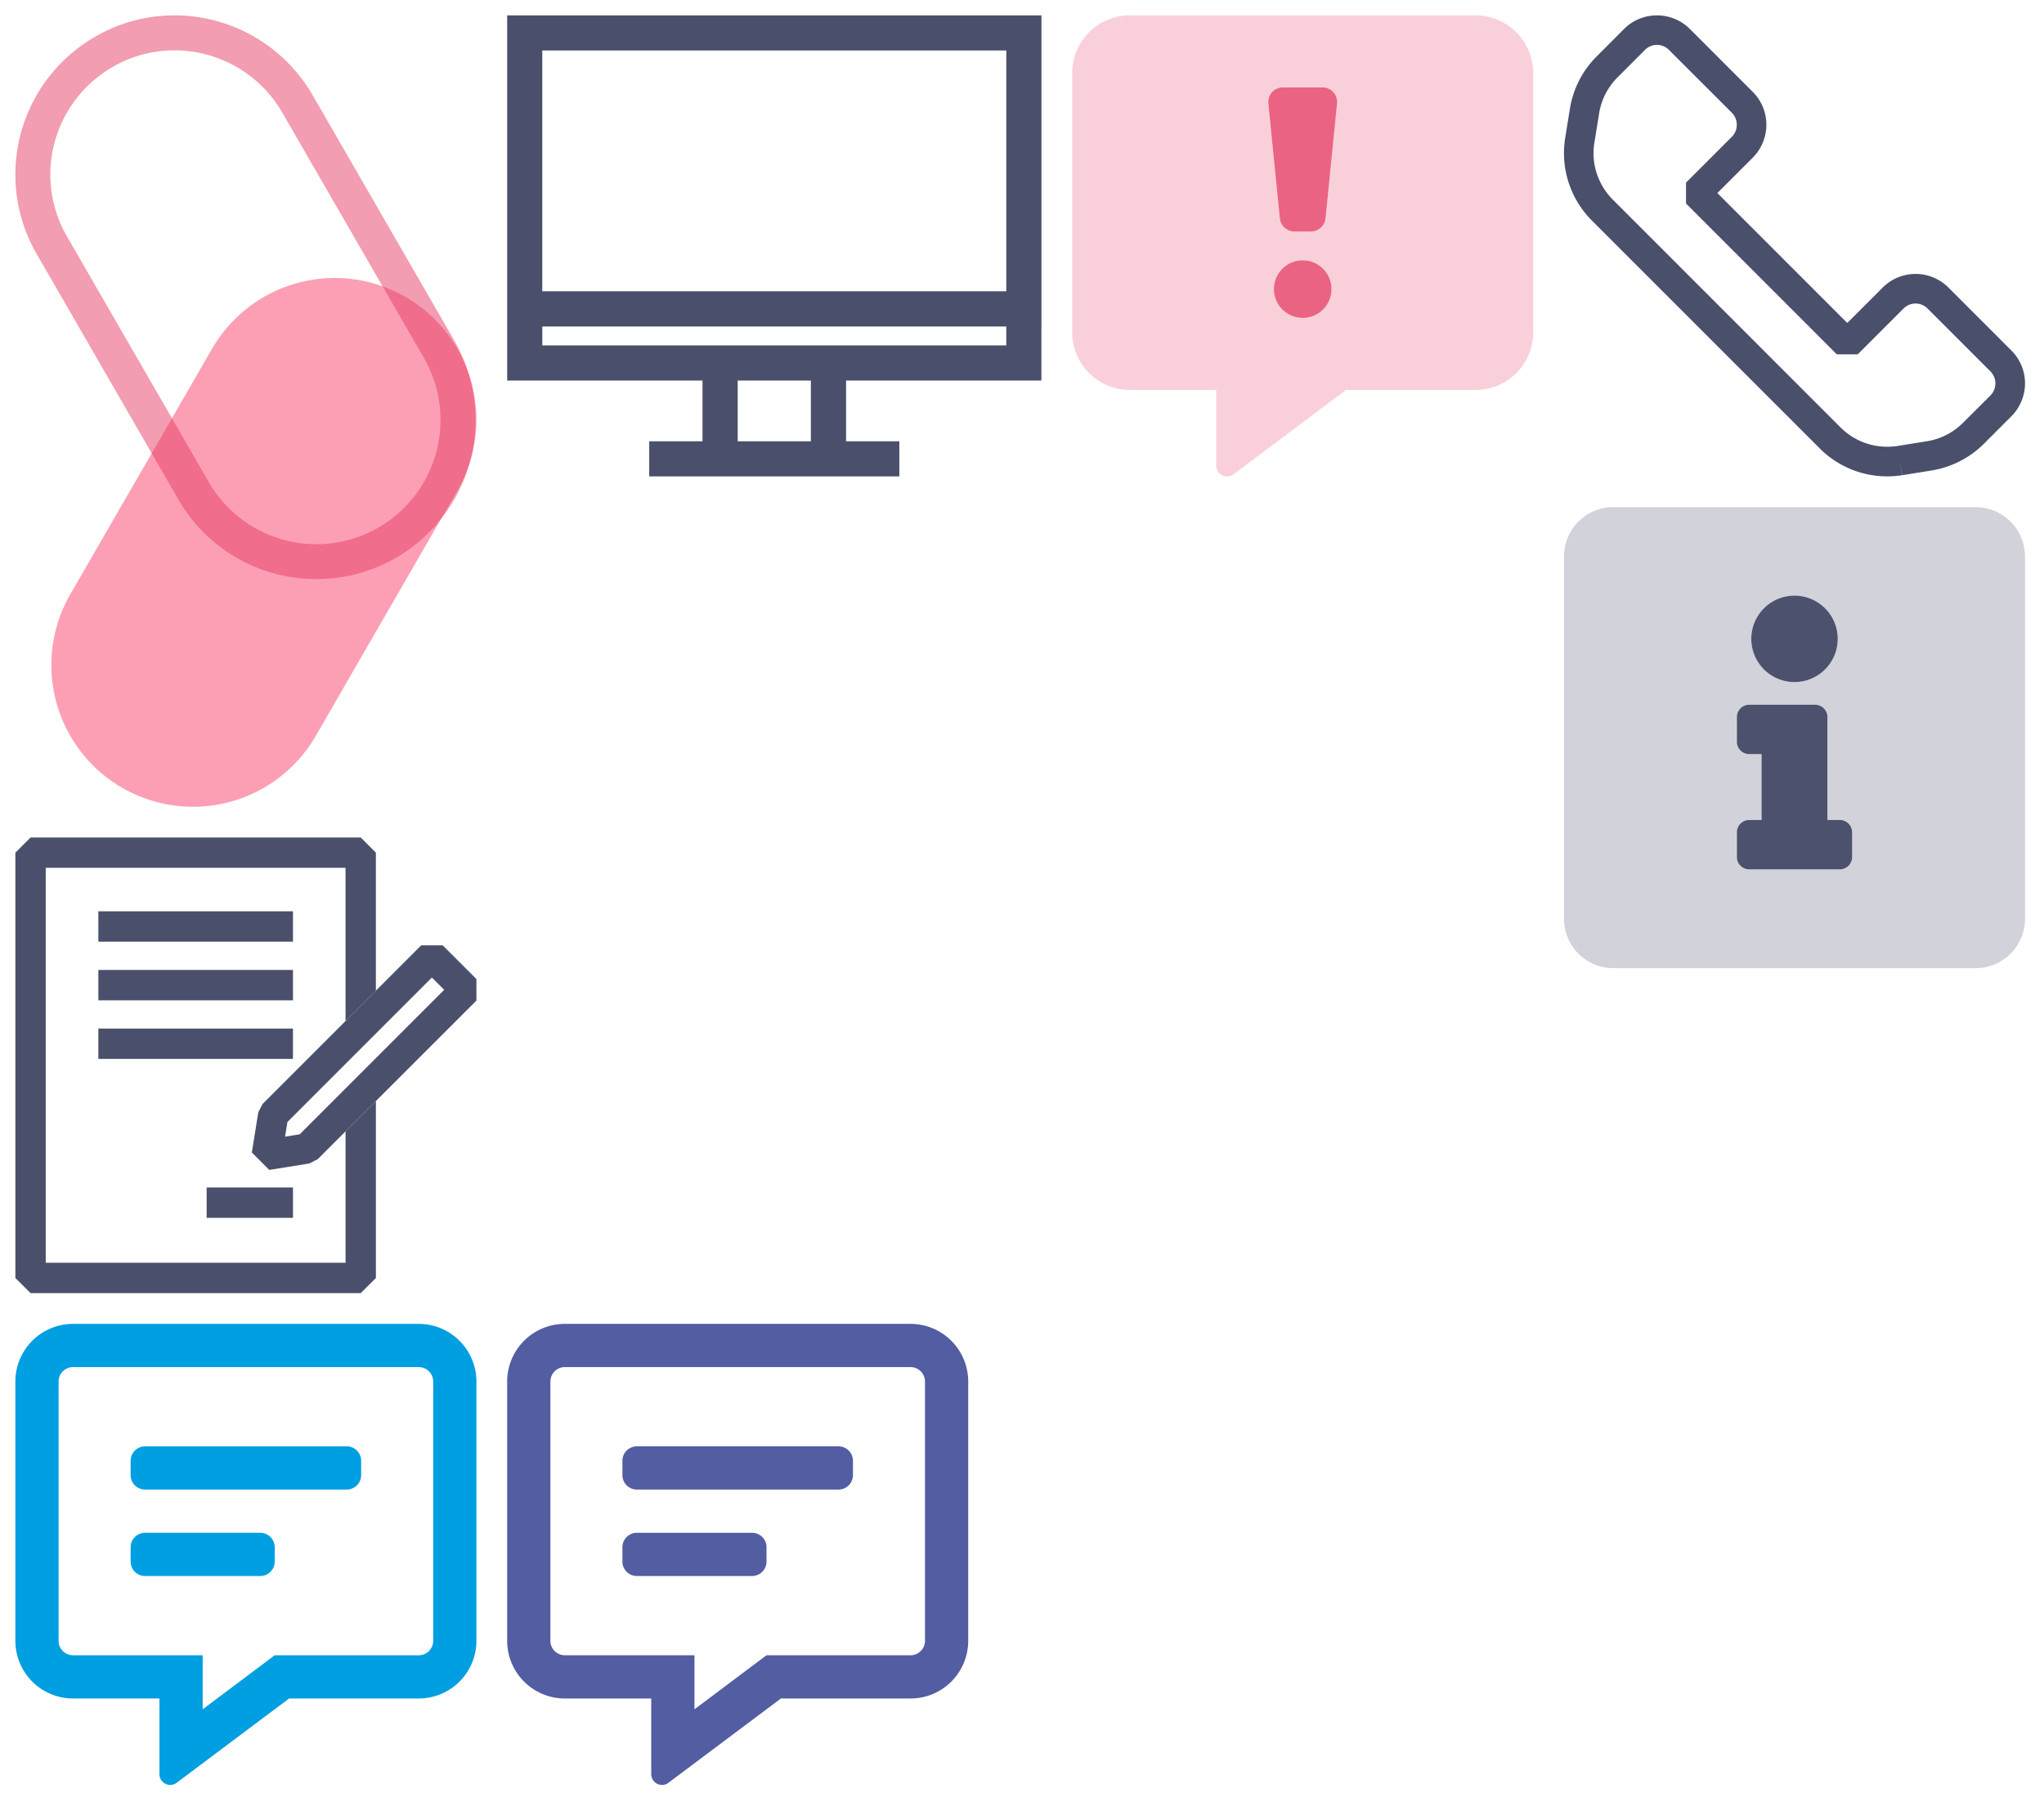 <?xml version="1.0" encoding="utf-8"?><svg preserveAspectRatio="none slice" width="532" height="469" viewBox="0 0 532 469" xmlns="http://www.w3.org/2000/svg" xmlns:xlink="http://www.w3.org/1999/xlink"><view id="emp_icon01" viewBox="0 213.98 128 126.59"/><svg width="128" height="126.59" viewBox="-4 -4 128 126.59" y="213.98" xmlns="http://www.w3.org/2000/svg"><g fill="#4a506b"><path d="M85.942 76.479v34.2H7.903V7.888h78.031v39.866l7.9-7.9V3.943L89.888-.002H3.957L0 3.943v110.7l3.957 3.94h85.935l3.946-3.94V68.586z"/><path d="M21.598 19.205h50.657v7.903H21.598zM21.598 34.465h50.657v7.909H21.598zM21.596 49.731h50.656v7.891H21.596zM49.784 91.096h22.472v7.897H49.784zM120 36.845l-8.779-8.788h-5.588l-11.795 11.8-7.9 7.9-21.606 21.612-1.11 2.166-1.674 10.448 4.524 4.533 10.449-1.673 2.174-1.121 7.246-7.243 7.9-7.891 26.162-26.149zM70.2 77.854l.608-3.809 37.6-37.6 3.2 3.2-37.6 37.6z"/></g></svg><view id="emp_icon02" viewBox="403.06 0 128 127.99"/><svg width="128" height="127.99" viewBox="-4 -4 128 127.99" x="403.06" xmlns="http://www.w3.org/2000/svg"><path d="M116.438 87.217l-16.365-16.37a12.093 12.093 0 00-8.567-3.551 12.1 12.1 0 00-8.568 3.563l-9.2 9.2L39.93 46.247l9.2-9.2a12.134 12.134 0 003.549-8.565A12.124 12.124 0 0049.13 19.9L32.771 3.547A12.087 12.087 0 0024.203.002a12.062 12.062 0 00-8.583 3.556l-7.119 7.137A24.751 24.751 0 001.55 24.268L.312 31.926A24.943 24.943 0 000 35.864a24.864 24.864 0 007.264 17.541l59.322 59.318a24.784 24.784 0 0017.526 7.264 27.592 27.592 0 003.912-.3l-.561-3.8.6 3.794 7.653-1.234a25 25 0 0013.591-6.952l7.131-7.142A12.156 12.156 0 00120 95.782a12.053 12.053 0 00-3.562-8.565zm-5.437 11.706l-7.148 7.125a17.071 17.071 0 01-9.363 4.794l-7.64 1.226v.006a18.924 18.924 0 01-2.738.2 17.126 17.126 0 01-12.09-4.991L12.716 47.96a17.129 17.129 0 01-5.022-12.1 17.25 17.25 0 01.222-2.7l1.238-7.669a17.028 17.028 0 014.789-9.351l7.145-7.154a4.365 4.365 0 013.117-1.3 4.39 4.39 0 013.117 1.3L43.7 25.347a4.418 4.418 0 011.278 3.134 4.4 4.4 0 01-1.292 3.129l-11.92 11.919v5.437l39.25 39.263h5.436l11.933-11.93a4.387 4.387 0 013.118-1.3 4.41 4.41 0 013.128 1.3l16.367 16.366a4.374 4.374 0 011.29 3.117 4.468 4.468 0 01-1.287 3.141z" fill="#4a506b"/></svg><view id="emp_icon03" viewBox="128 0 147.06 128"/><svg width="147.06" height="128" viewBox="-4 -4 147.06 128" x="128" xmlns="http://www.w3.org/2000/svg"><path d="M0 0v80.971h.005v14.08H50.84v15.8H36.974v9.145h65.1v-9.145H88.213v-15.8h50.836v-14.08h.014V-.005zm9.14 9.14h120.768v62.676H9.14zm50.865 101.715V95.049h19.044v15.806zm69.9-24.952H9.147v-4.932h120.761z" fill="#4a506b"/></svg><view id="h4_ico" viewBox="0 0 128 213.98"/><svg width="128" height="213.98" viewBox="-4 -4 128 213.98" xmlns="http://www.w3.org/2000/svg"><path d="M14.302 150.661l36.884-63.874a36.877 36.877 0 0150.371-13.493 36.881 36.881 0 0113.5 50.372l-36.875 63.875a36.887 36.887 0 01-50.38 13.5 36.894 36.894 0 01-13.5-50.38z" fill="#fc9fb5" fill-rule="evenodd"/><path d="M78.355 146.73a41.392 41.392 0 01-35.906-20.688L5.575 62.159A41.077 41.077 0 010 41.472 41.4 41.4 0 0120.727 5.58 40.921 40.921 0 0141.409 0a41.482 41.482 0 0135.932 20.727l36.874 63.866-3.947 2.29-3.939 2.271-36.866-63.866A32.419 32.419 0 0041.409 9.106a31.961 31.961 0 00-16.12 4.338A32.337 32.337 0 009.105 41.472a32.1 32.1 0 004.357 16.125l36.884 63.88a32.33 32.33 0 0028.009 16.165 32.6 32.6 0 0016.13-4.335 32.276 32.276 0 0016.156-28.028 32.2 32.2 0 00-4.312-16.125l3.939-2.271 3.947-2.273a41.368 41.368 0 015.558 20.669 41.473 41.473 0 01-20.745 35.928 41.309 41.309 0 01-20.567 5.523h-.106z" fill="#e63c64" opacity=".5"/></svg><view id="point_icon01" viewBox="275.06 0 128 128.01"/><svg width="128" height="128.01" viewBox="-4 -4 128 128.01" x="275.06" xmlns="http://www.w3.org/2000/svg"><path d="M105 0H15A15.027 15.027 0 000 15v67.5a15.025 15.025 0 0015 15h22.5v19.694a2.815 2.815 0 002.813 2.812 3.307 3.307 0 001.667-.547L71.25 97.5H105a15.024 15.024 0 0015-15V15a15.026 15.026 0 00-15-15zM60 78.75a7.5 7.5 0 01-7.5-7.5 7.5 7.5 0 017.5-7.5 7.5 7.5 0 017.5 7.5 7.5 7.5 0 01-7.5 7.5zm8.952-55.873l-3 30a3.822 3.822 0 01-3.723 3.373h-4.453a3.823 3.823 0 01-3.724-3.373l-3-30c-.006-.1-.02-.263-.02-.364a3.774 3.774 0 013.745-3.763h10.455a3.754 3.754 0 013.744 3.75 3.661 3.661 0 01-.024.377z" fill="#f9d0da"/><path d="M60 63.75a7.5 7.5 0 00-7.5 7.5 7.5 7.5 0 007.5 7.5 7.5 7.5 0 007.5-7.5 7.5 7.5 0 00-7.5-7.5zm5.228-45H54.773a3.774 3.774 0 00-3.745 3.763c0 .1.014.264.02.364l3 30a3.823 3.823 0 003.724 3.373h4.453a3.822 3.822 0 003.723-3.373l3-30a3.661 3.661 0 00.02-.377 3.754 3.754 0 00-3.74-3.75z" fill="#eb6383"/></svg><view id="point_icon02" viewBox="403.06 127.99 128 128"/><svg width="128" height="128" viewBox="-4 -4 128 128" x="403.06" y="127.99" xmlns="http://www.w3.org/2000/svg"><path d="M107.143 0H12.857A12.861 12.861 0 00.002 12.858v94.285A12.86 12.86 0 0012.859 120h94.286a12.86 12.86 0 0012.857-12.857V12.858A12.861 12.861 0 00107.143 0zM60.002 23.036a11.253 11.253 0 0111.25 11.25 11.253 11.253 0 01-11.25 11.25 11.253 11.253 0 01-11.25-11.25 11.253 11.253 0 0111.25-11.25zm15 68.036a3.214 3.214 0 01-3.215 3.214H48.214a3.214 3.214 0 01-3.212-3.211v-6.429a3.215 3.215 0 013.214-3.214h3.215V64.289h-3.215a3.214 3.214 0 01-3.214-3.214v-6.429a3.215 3.215 0 013.214-3.214h17.143a3.215 3.215 0 013.214 3.214v26.786h3.214a3.215 3.215 0 013.215 3.214z" fill="#d2d3da"/><path d="M60.002 45.536a11.253 11.253 0 0011.25-11.25 11.253 11.253 0 00-11.25-11.25 11.253 11.253 0 00-11.25 11.25 11.253 11.253 0 0011.25 11.25zm11.785 35.893h-3.214V54.643a3.215 3.215 0 00-3.214-3.214H48.214A3.215 3.215 0 0045 54.643v6.429a3.214 3.214 0 003.214 3.214h3.215v17.143h-3.215A3.215 3.215 0 0045 84.643v6.429a3.214 3.214 0 003.214 3.214h23.571a3.214 3.214 0 003.217-3.211v-6.429a3.215 3.215 0 00-3.217-3.217z" fill="#4c526d"/></svg><view id="point_icon03" viewBox="0 340.57 128 128"/><svg width="128" height="128" viewBox="-4 -4 128 128" y="340.57" xmlns="http://www.w3.org/2000/svg"><path d="M105 0H15A15.014 15.014 0 000 15v67.5a15.013 15.013 0 0015 15h22.5v19.687A2.805 2.805 0 0040.312 120a2.7 2.7 0 001.667-.564L71.25 97.5H105a15.013 15.013 0 0015-15V15a15.015 15.015 0 00-15-15zm3.75 82.5a3.76 3.76 0 01-3.75 3.75H67.5l-3 2.249-15.749 11.813V86.25h-33.75a3.76 3.76 0 01-3.75-3.75V15a3.761 3.761 0 013.75-3.75h90a3.762 3.762 0 013.75 3.75zm-22.5-50.625h-52.5a3.761 3.761 0 00-3.75 3.75v3.75a3.76 3.76 0 003.75 3.75h52.5a3.76 3.76 0 003.75-3.75v-3.75a3.762 3.762 0 00-3.75-3.754zm-22.5 22.5h-30a3.761 3.761 0 00-3.75 3.75v3.75a3.76 3.76 0 003.75 3.75h30a3.76 3.76 0 003.75-3.75v-3.75a3.762 3.762 0 00-3.75-3.754z" fill="#009fe1"/></svg><view id="point_icon04" viewBox="128 340.57 128 128"/><svg width="128" height="128" viewBox="-4 -4 128 128" x="128" y="340.57" xmlns="http://www.w3.org/2000/svg"><path d="M105 0H15A15.014 15.014 0 000 15v67.5a15.014 15.014 0 0015 15h22.5v19.687A2.813 2.813 0 0040.313 120a2.709 2.709 0 001.667-.567L71.253 97.5H105a15.01 15.01 0 0015-15V15a15.01 15.01 0 00-15-15zm3.753 82.5A3.76 3.76 0 01105 86.247H67.5l-3 2.253-15.747 11.813V86.247H15a3.759 3.759 0 01-3.747-3.747V15A3.764 3.764 0 0115 11.247h90A3.765 3.765 0 01108.753 15zm-22.5-50.627h-52.5A3.76 3.76 0 0030 35.62v3.753a3.756 3.756 0 003.753 3.747h52.5A3.75 3.75 0 0090 39.373V35.62a3.754 3.754 0 00-3.747-3.747zm-22.5 22.5h-30A3.76 3.76 0 0030 58.12v3.753a3.756 3.756 0 003.753 3.747h30a3.75 3.75 0 003.747-3.747V58.12a3.754 3.754 0 00-3.747-3.747z" fill="#535da1"/></svg></svg>